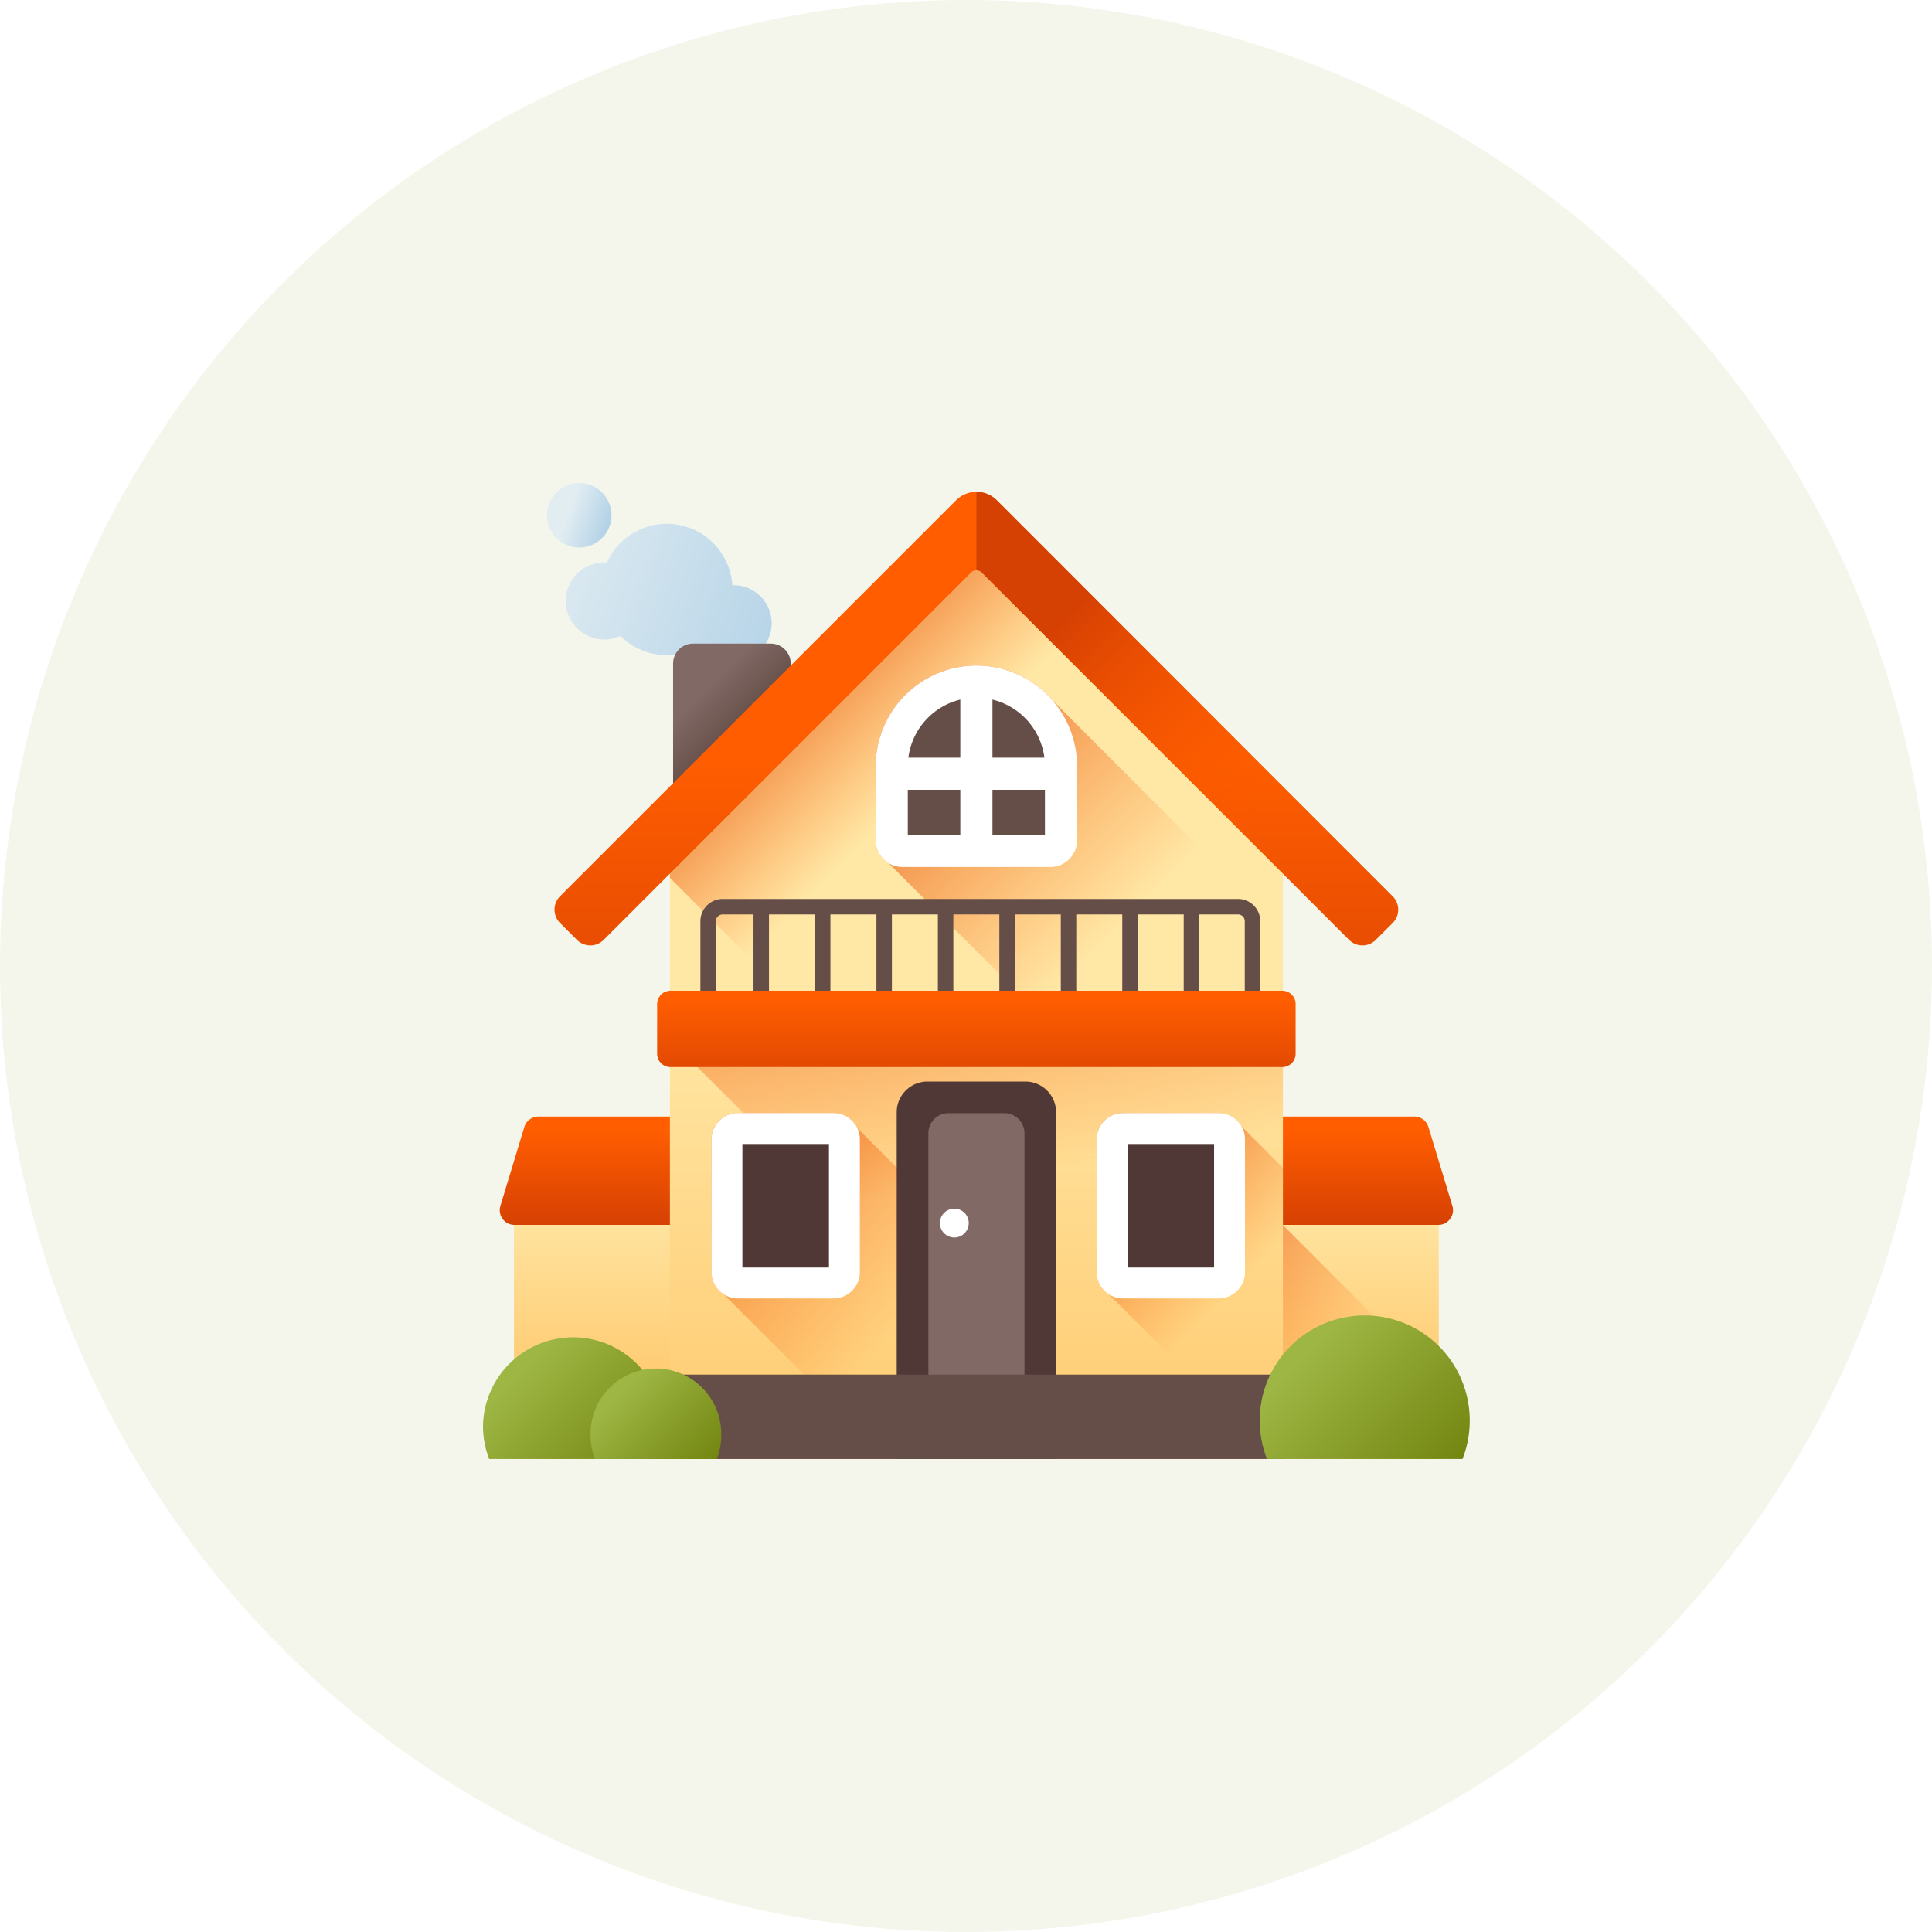 <svg width="88" height="88" fill="none" xmlns="http://www.w3.org/2000/svg"><path fill="#E5E5E5" d="M0 0h88v88H0z"/><g clip-path="url(#clip0_0_1)"><path fill="#fff" d="M-286-920h1440v5498H-286z"/><path opacity=".1" d="M-481.676 877.656c-228.307 93.039-362.566 12.324-401.157-39.663l571.589-683.065c159.609 73.252 475.673 269.287 463.058 467.407-15.769 247.651-137.769 444.395-290.452 388.425-139.116-51.008-57.653-249.402-343.038-133.104z" fill="url(#paint0_linear_0_1)" stroke="#DC780B"/><circle opacity=".1" cx="44" cy="44" r="44" fill="#8FA632"/><path d="M25.943 28.136a1.757 1.757 0 011.7-2.517 2.992 2.992 0 015.713 1.038 1.732 1.732 0 11-1.37 2.707 2.992 2.992 0 01-3.729-.398 1.756 1.756 0 01-2.314-.83z" fill="url(#paint1_linear_0_1)"/><path d="M26.384 24.937a1.468 1.468 0 100-2.937 1.468 1.468 0 000 2.937z" fill="url(#paint2_linear_0_1)"/><path d="M35.108 36.778h-3.542a.907.907 0 01-.907-.907v-5.649c0-.501.406-.907.907-.907h3.542c.5 0 .907.406.907.907v5.649a.907.907 0 01-.907.907z" fill="url(#paint3_linear_0_1)"/><path d="M33.986 52.885H23.41v13.572h10.576V52.885z" fill="url(#paint4_linear_0_1)"/><path d="M34.426 55.793H23.434a.671.671 0 01-.642-.866l1.09-3.593a.671.671 0 01.643-.476h9.901v4.935z" fill="url(#paint5_linear_0_1)"/><path d="M65.535 52.885H54.96v13.572h10.575V52.885z" fill="url(#paint6_linear_0_1)"/><path d="M65.535 62.901l-7.105-7.106h-3.47v10.662h10.575V62.9z" fill="url(#paint7_linear_0_1)"/><path d="M54.52 55.793h10.992c.45 0 .773-.435.642-.866l-1.09-3.593a.671.671 0 00-.643-.476h-9.902v4.935z" fill="url(#paint8_linear_0_1)"/><path d="M58.436 38.377v28.08H30.513v-28.08l13.96-13.687 13.963 13.687z" fill="url(#paint9_linear_0_1)"/><path d="M30.513 38.377v1.608l26.47 26.471h1.453v-28.08L44.473 24.69l-13.96 13.687z" fill="url(#paint10_linear_0_1)"/><path d="M58.436 46.863v19.594H49.62L30.513 47.349v-.486h27.923z" fill="url(#paint11_linear_0_1)"/><path d="M54.121 66.456H40.465l-7.507-7.506a1.201 1.201 0 01-.55-1.008V51.9c0-.662.539-1.2 1.2-1.2h4.357c.422 0 .794.22 1.008.55l-.032.026 15.18 15.18z" fill="url(#paint12_linear_0_1)"/><path d="M37.965 58.439h-4.356a.497.497 0 01-.497-.498v-6.04c0-.275.223-.498.497-.498h4.356c.274 0 .497.223.497.498v6.04a.497.497 0 01-.497.498z" fill="#503837"/><path d="M37.965 59.143h-4.356a1.203 1.203 0 01-1.2-1.201V51.9c0-.663.538-1.202 1.2-1.202h4.356c.662 0 1.2.54 1.2 1.202v6.04a1.201 1.201 0 01-1.2 1.202zm-4.149-1.408h3.942v-5.628h-3.942v5.628z" fill="#fff"/><path d="M58.437 53.191v13.265h-.429l-7.507-7.506a1.2 1.2 0 01-.551-1.008V51.9c0-.662.539-1.2 1.202-1.2h4.355c.422 0 .794.22 1.008.55l.018.013-.012.013 1.916 1.915z" fill="url(#paint13_linear_0_1)"/><path d="M55.507 58.439h-4.355a.497.497 0 01-.498-.498v-6.04c0-.275.223-.498.498-.498h4.355c.275 0 .497.223.497.498v6.04a.497.497 0 01-.497.498z" fill="#503837"/><path d="M55.507 59.143h-4.355a1.203 1.203 0 01-1.202-1.201V51.9c0-.663.54-1.202 1.202-1.202h4.355c.662 0 1.201.54 1.201 1.202v6.04c0 .663-.539 1.202-1.201 1.202zm-4.149-1.408H55.3v-5.628h-3.942v5.628z" fill="#fff"/><path d="M41.565 66.456V51.202c0-.673.546-1.218 1.218-1.218h3.383c.673 0 1.219.545 1.219 1.218v15.254h-5.82z" fill="#816965"/><path d="M48.105 66.456h-1.441V51.617a.916.916 0 00-.913-.913h-2.552a.913.913 0 00-.913.913v14.84h-1.442V50.663c0-.773.628-1.4 1.402-1.4h4.458a1.4 1.4 0 011.4 1.4v15.792z" fill="#503837"/><path d="M43.443 56.366a.657.657 0 100-1.313.657.657 0 000 1.313z" fill="#fff"/><path d="M58.437 62.612H30.512v3.844h27.925v-3.844z" fill="#654E48"/><path d="M30.207 64.954c0 .53-.1 1.037-.284 1.502h-7.64A4.087 4.087 0 0122 64.954a4.104 4.104 0 018.207 0z" fill="url(#paint14_linear_0_1)"/><path d="M32.853 65.367c0 .384-.073.751-.206 1.09h-5.542a2.964 2.964 0 01-.206-1.09 2.977 2.977 0 115.953 0z" fill="url(#paint15_linear_0_1)"/><path d="M66.945 64.705c0 .618-.116 1.209-.33 1.751H57.71a4.768 4.768 0 01-.33-1.75c0-.603.11-1.179.313-1.71a4.783 4.783 0 019.252 1.71z" fill="url(#paint16_linear_0_1)"/><path d="M58.436 42.394v14.882L40.474 39.314a1.211 1.211 0 01-.59-1.038V34.9a4.593 4.593 0 014.589-4.587c1.37 0 2.6.605 3.442 1.559l10.52 10.52z" fill="url(#paint17_linear_0_1)"/><path d="M56.39 40.946H32.917c-.56 0-1.015.455-1.015 1.015v4.506h.705v-4.506a.31.31 0 01.31-.31h1.404v4.816h.705V41.65h2.094v4.816h.705V41.65h2.095v4.816h.705V41.65h2.094v4.816h.705V41.65h2.095v4.816h.705V41.65h2.094v4.816h.705V41.65h2.095v4.816h.705V41.65h2.094v4.816h.705V41.65h1.766a.31.31 0 01.31.31v4.506h.705V41.96c0-.56-.455-1.015-1.015-1.015z" fill="#654E48"/><path d="M59.014 45.736v2.26a.608.608 0 01-.608.608H30.54a.608.608 0 01-.608-.608v-2.26c0-.336.272-.609.608-.609h27.867c.336 0 .608.273.608.608z" fill="url(#paint18_linear_0_1)"/><path d="M63.435 40.825l-18.03-18.036a1.316 1.316 0 00-1.86 0L25.51 40.823a.86.86 0 000 1.218l.769.768a.86.86 0 001.218 0L44.23 26.076a.347.347 0 01.49 0L61.449 42.81a.86.86 0 001.217 0l.769-.769a.86.86 0 000-1.217z" fill="url(#paint19_linear_0_1)"/><path d="M45.406 22.79a1.312 1.312 0 00-.931-.386v3.57c.089 0 .177.034.245.102l16.729 16.735a.86.86 0 001.218 0l.768-.769a.86.86 0 000-1.217l-18.03-18.036z" fill="url(#paint20_linear_0_1)"/><path d="M47.847 38.757h-6.748a.482.482 0 01-.482-.482v-3.374a3.856 3.856 0 017.712 0v3.374a.482.482 0 01-.482.482z" fill="#654E48"/><path d="M44.473 30.314a4.593 4.593 0 00-4.588 4.587v3.374c0 .67.545 1.214 1.214 1.214h6.748c.669 0 1.213-.545 1.213-1.214v-3.374a4.593 4.593 0 00-4.587-4.587zm3.098 4.197h-2.366v-2.646a3.13 3.13 0 012.366 2.646zm-3.83-2.646v2.646h-2.366a3.13 3.13 0 012.366-2.646zm-2.392 4.11h2.392v2.05h-2.392v-2.05zm3.856 2.05v-2.05h2.391v2.05h-2.391z" fill="#fff"/></g><defs><linearGradient id="paint0_linear_0_1" x1="-592.352" y1="457.622" x2="-5.418" y2="1002.7" gradientUnits="userSpaceOnUse"><stop stop-color="#DC780B"/><stop offset="1" stop-color="#DC780B"/></linearGradient><linearGradient id="paint1_linear_0_1" x1="24.244" y1="24.82" x2="41.536" y2="30.836" gradientUnits="userSpaceOnUse"><stop stop-color="#E2EDF2"/><stop offset="1" stop-color="#9FC7E2"/></linearGradient><linearGradient id="paint2_linear_0_1" x1="25.908" y1="23.304" x2="28.454" y2="24.19" gradientUnits="userSpaceOnUse"><stop stop-color="#E2EDF2"/><stop offset="1" stop-color="#9FC7E2"/></linearGradient><linearGradient id="paint3_linear_0_1" x1="31.902" y1="31.613" x2="33.679" y2="33.389" gradientUnits="userSpaceOnUse"><stop stop-color="#816965"/><stop offset="1" stop-color="#654E48"/></linearGradient><linearGradient id="paint4_linear_0_1" x1="28.698" y1="54.605" x2="28.698" y2="66.657" gradientUnits="userSpaceOnUse"><stop stop-color="#FFE7A5"/><stop offset=".966" stop-color="#FFBF5C"/></linearGradient><linearGradient id="paint5_linear_0_1" x1="28.594" y1="51.483" x2="28.594" y2="55.867" gradientUnits="userSpaceOnUse"><stop stop-color="#FF5D00"/><stop offset="1" stop-color="#D54003"/></linearGradient><linearGradient id="paint6_linear_0_1" x1="60.247" y1="54.605" x2="60.247" y2="66.657" gradientUnits="userSpaceOnUse"><stop stop-color="#FFE7A5"/><stop offset=".966" stop-color="#FFBF5C"/></linearGradient><linearGradient id="paint7_linear_0_1" x1="60" y1="64.072" x2="49.038" y2="54.303" gradientUnits="userSpaceOnUse"><stop stop-color="#FF5D00" stop-opacity="0"/><stop offset="1" stop-color="#D54003"/></linearGradient><linearGradient id="paint8_linear_0_1" x1="60.35" y1="51.483" x2="60.35" y2="55.867" gradientUnits="userSpaceOnUse"><stop stop-color="#FF5D00"/><stop offset="1" stop-color="#D54003"/></linearGradient><linearGradient id="paint9_linear_0_1" x1="44.474" y1="45.863" x2="44.474" y2="75.429" gradientUnits="userSpaceOnUse"><stop stop-color="#FFE7A5"/><stop offset=".966" stop-color="#FFBF5C"/><stop offset="1" stop-color="#DB9E36"/></linearGradient><linearGradient id="paint10_linear_0_1" x1="41.456" y1="36.164" x2="33.373" y2="28.081" gradientUnits="userSpaceOnUse"><stop stop-color="#FF5D00" stop-opacity="0"/><stop offset="1" stop-color="#D54003"/></linearGradient><linearGradient id="paint11_linear_0_1" x1="45.525" y1="53.631" x2="42.362" y2="33.999" gradientUnits="userSpaceOnUse"><stop stop-color="#FF5D00" stop-opacity="0"/><stop offset="1" stop-color="#D54003"/></linearGradient><linearGradient id="paint12_linear_0_1" x1="41.227" y1="60.361" x2="28.63" y2="47.764" gradientUnits="userSpaceOnUse"><stop stop-color="#FF5D00" stop-opacity="0"/><stop offset="1" stop-color="#D54003"/></linearGradient><linearGradient id="paint13_linear_0_1" x1="56.699" y1="58.292" x2="48.634" y2="50.226" gradientUnits="userSpaceOnUse"><stop stop-color="#FF5D00" stop-opacity="0"/><stop offset="1" stop-color="#D54003"/></linearGradient><linearGradient id="paint14_linear_0_1" x1="23.789" y1="62.4" x2="28.853" y2="67.462" gradientUnits="userSpaceOnUse"><stop stop-color="#9EB644"/><stop offset="1" stop-color="#738611"/></linearGradient><linearGradient id="paint15_linear_0_1" x1="28.197" y1="63.513" x2="31.87" y2="67.186" gradientUnits="userSpaceOnUse"><stop stop-color="#9EB644"/><stop offset="1" stop-color="#738611"/></linearGradient><linearGradient id="paint16_linear_0_1" x1="59.464" y1="61.727" x2="65.366" y2="67.63" gradientUnits="userSpaceOnUse"><stop stop-color="#9EB644"/><stop offset="1" stop-color="#738611"/></linearGradient><linearGradient id="paint17_linear_0_1" x1="50.888" y1="42.307" x2="37.975" y2="29.393" gradientUnits="userSpaceOnUse"><stop stop-color="#FF5D00" stop-opacity="0"/><stop offset="1" stop-color="#D54003"/></linearGradient><linearGradient id="paint18_linear_0_1" x1="44.472" y1="45.498" x2="44.472" y2="50.11" gradientUnits="userSpaceOnUse"><stop stop-color="#FF5D00"/><stop offset="1" stop-color="#D54003"/></linearGradient><linearGradient id="paint19_linear_0_1" x1="44.472" y1="34.603" x2="44.472" y2="50.263" gradientUnits="userSpaceOnUse"><stop stop-color="#FF5D00"/><stop offset="1" stop-color="#D54003"/></linearGradient><linearGradient id="paint20_linear_0_1" x1="57.941" y1="37.384" x2="48.476" y2="27.919" gradientUnits="userSpaceOnUse"><stop stop-color="#FF5D00" stop-opacity="0"/><stop offset="1" stop-color="#D54003"/></linearGradient><clipPath id="clip0_0_1"><path fill="#fff" transform="translate(-286 -920)" d="M0 0h1440v5498H0z"/></clipPath></defs></svg>